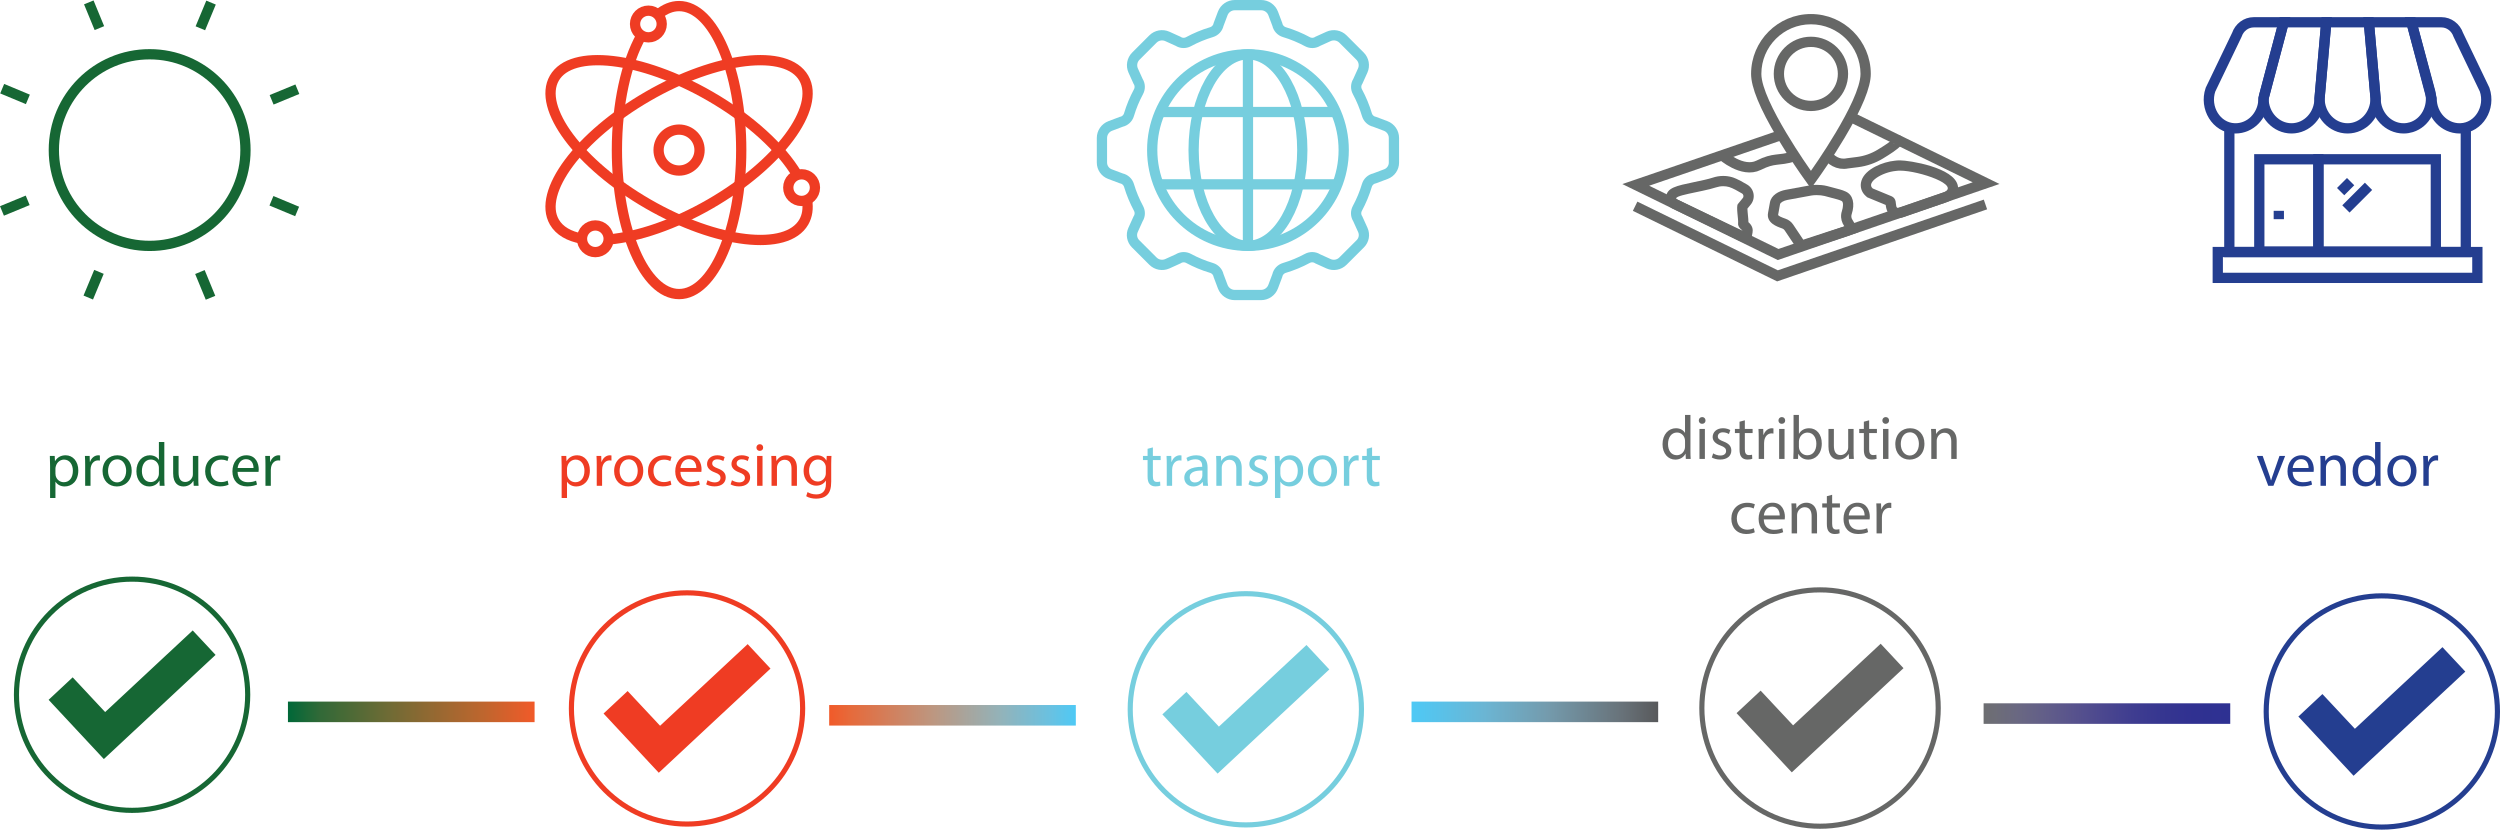 <!-- Generator: Adobe Illustrator 22.1.0, SVG Export Plug-In  -->
<svg version="1.1"
	 xmlns="http://www.w3.org/2000/svg" xmlns:xlink="http://www.w3.org/1999/xlink" xmlns:a="http://ns.adobe.com/AdobeSVGViewerExtensions/3.0/"
	 x="0px" y="0px" width="486.537px" height="161.462px" viewBox="0 0 486.537 161.462"
	 style="enable-background:new 0 0 486.537 161.462;" xml:space="preserve">
<style type="text/css">
	.st0{fill:none;stroke:#166734;stroke-miterlimit:10;}
	.st1{fill:#166734;}
	.st2{fill:none;stroke:#243E90;stroke-miterlimit:10;}
	.st3{fill:#243E90;}
	.st4{fill:none;stroke:#EF3C23;stroke-miterlimit:10;}
	.st5{fill:#EF3C23;}
	.st6{fill:none;stroke:#76CEDE;stroke-miterlimit:10;}
	.st7{fill:#76CEDE;}
	.st8{fill:#666766;}
	.st9{fill:none;stroke:#76CEDE;stroke-width:2;stroke-miterlimit:10;}
	.st10{fill:none;stroke:#243E90;stroke-width:2;stroke-miterlimit:10;}
	.st11{fill:none;stroke:#166734;stroke-width:2;stroke-miterlimit:10;}
	.st12{fill:none;stroke:url(#SVGID_1_);stroke-width:4;stroke-miterlimit:10;}
	.st13{fill:none;stroke:url(#SVGID_2_);stroke-width:4;stroke-miterlimit:10;}
	.st14{fill:none;stroke:url(#SVGID_3_);stroke-width:4;stroke-miterlimit:10;}
	.st15{fill:none;stroke:url(#SVGID_4_);stroke-width:4;stroke-miterlimit:10;}
	.st16{fill:none;stroke:#666766;stroke-width:2;stroke-miterlimit:10;}
	.st17{fill:none;stroke:#EF3C23;stroke-width:2;stroke-miterlimit:10;}
	.st18{font-family:'MyriadPro-Regular';}
	.st19{font-size:12px;}
	.st20{font-size:12.077px;}
	.st21{fill:none;stroke:url(#SVGID_5_);stroke-width:4;stroke-miterlimit:10;}
	.st22{fill:none;stroke:url(#SVGID_6_);stroke-width:4;stroke-miterlimit:10;}
	.st23{fill:none;stroke:url(#SVGID_7_);stroke-width:4;stroke-miterlimit:10;}
	.st24{fill:none;stroke:url(#SVGID_8_);stroke-width:4;stroke-miterlimit:10;}
</style>
<defs>
</defs>
<g>
	<circle class="st0" cx="25.705" cy="135.207" r="22.5"/>
	<g>
		<path class="st1" d="M37.505,122.691c1.498,1.605,2.929,3.135,4.446,4.759c-7.249,6.76-14.469,13.49-21.743,20.274
			c-3.589-3.848-7.132-7.646-10.749-11.526c1.552-1.451,3.073-2.873,4.683-4.378c2.115,2.261,4.203,4.494,6.32,6.759
			C26.15,133.275,31.783,128.024,37.505,122.691z"/>
	</g>
</g>
<g>
	<circle class="st2" cx="463.537" cy="138.462" r="22.5"/>
	<g>
		<path class="st3" d="M475.338,125.945c1.498,1.605,2.929,3.135,4.446,4.759c-7.249,6.76-14.469,13.49-21.743,20.274
			c-3.589-3.848-7.132-7.646-10.749-11.526c1.552-1.451,3.073-2.873,4.683-4.378c2.115,2.261,4.203,4.494,6.32,6.759
			C463.983,136.529,469.616,131.279,475.338,125.945z"/>
	</g>
</g>
<g>
	<g>
		<circle class="st4" cx="133.705" cy="137.874" r="22.5"/>
	</g>
	<g>
		<path class="st5" d="M145.506,125.357c1.499,1.605,2.927,3.135,4.444,4.759c-7.249,6.76-14.467,13.49-21.744,20.274
			c-3.589-3.848-7.13-7.646-10.747-11.526c1.552-1.451,3.073-2.873,4.683-4.378c2.115,2.261,4.201,4.494,6.32,6.759
			C134.151,135.941,139.782,130.69,145.506,125.357z"/>
	</g>
</g>
<g>
	<circle class="st6" cx="242.458" cy="138.04" r="22.5"/>
	<g>
		<path class="st7" d="M254.259,125.524c1.499,1.605,2.927,3.135,4.444,4.759c-7.249,6.76-14.467,13.49-21.744,20.274
			c-3.589-3.848-7.13-7.646-10.747-11.526c1.552-1.451,3.073-2.873,4.683-4.378c2.115,2.261,4.201,4.494,6.32,6.759
			C242.904,136.108,248.535,130.857,254.259,125.524z"/>
	</g>
</g>
<g>
	<path class="st1" d="M9.747,90.631c0-0.744-0.024-1.343-0.048-1.895h0.947l0.048,0.995h0.024c0.432-0.708,1.115-1.127,2.062-1.127
		c1.403,0,2.459,1.187,2.459,2.95c0,2.087-1.271,3.118-2.639,3.118c-0.768,0-1.439-0.336-1.787-0.912H10.79v3.154H9.747V90.631z
		 M10.79,92.178c0,0.156,0.024,0.3,0.048,0.432c0.192,0.732,0.828,1.235,1.583,1.235c1.116,0,1.763-0.911,1.763-2.243
		c0-1.163-0.612-2.159-1.727-2.159c-0.72,0-1.391,0.516-1.595,1.307c-0.036,0.132-0.072,0.288-0.072,0.432V92.178z"/>
	<path class="st1" d="M16.574,90.547c0-0.684-0.012-1.271-0.048-1.811h0.923l0.036,1.139h0.048c0.264-0.779,0.899-1.271,1.607-1.271
		c0.12,0,0.204,0.012,0.3,0.036v0.996c-0.108-0.024-0.216-0.036-0.359-0.036c-0.744,0-1.271,0.564-1.416,1.355
		c-0.024,0.144-0.048,0.312-0.048,0.492v3.094h-1.043V90.547z"/>
	<path class="st1" d="M25.631,91.59c0,2.146-1.487,3.082-2.89,3.082c-1.571,0-2.783-1.151-2.783-2.986
		c0-1.943,1.271-3.082,2.878-3.082C24.504,88.604,25.631,89.815,25.631,91.59z M21.026,91.65c0,1.271,0.732,2.231,1.763,2.231
		c1.007,0,1.763-0.947,1.763-2.255c0-0.983-0.492-2.23-1.739-2.23C21.566,89.396,21.026,90.547,21.026,91.65z"/>
	<path class="st1" d="M31.98,86.025v7.016c0,0.516,0.012,1.103,0.048,1.499H31.08l-0.048-1.007h-0.024
		c-0.324,0.647-1.032,1.139-1.979,1.139c-1.403,0-2.483-1.187-2.483-2.95c-0.012-1.931,1.188-3.118,2.603-3.118
		c0.888,0,1.487,0.419,1.751,0.887h0.024v-3.466H31.98z M30.924,91.099c0-0.132-0.012-0.312-0.048-0.444
		c-0.156-0.672-0.731-1.224-1.523-1.224c-1.091,0-1.739,0.959-1.739,2.243c0,1.175,0.576,2.146,1.715,2.146
		c0.708,0,1.355-0.468,1.547-1.259c0.036-0.144,0.048-0.288,0.048-0.456V91.099z"/>
	<path class="st1" d="M38.592,92.958c0,0.6,0.012,1.127,0.048,1.583h-0.936l-0.06-0.947H37.62c-0.276,0.467-0.887,1.079-1.919,1.079
		c-0.911,0-2.003-0.503-2.003-2.542v-3.394h1.056v3.214c0,1.103,0.336,1.847,1.295,1.847c0.708,0,1.199-0.492,1.391-0.959
		c0.06-0.156,0.096-0.348,0.096-0.54v-3.562h1.056V92.958z"/>
	<path class="st1" d="M44.484,94.325c-0.276,0.144-0.887,0.336-1.667,0.336c-1.751,0-2.891-1.188-2.891-2.962
		c0-1.787,1.224-3.083,3.119-3.083c0.624,0,1.175,0.156,1.463,0.3l-0.24,0.815c-0.252-0.144-0.647-0.276-1.223-0.276
		c-1.332,0-2.051,0.984-2.051,2.195c0,1.343,0.864,2.171,2.015,2.171c0.6,0,0.996-0.156,1.295-0.288L44.484,94.325z"/>
	<path class="st1" d="M46.238,91.83c0.024,1.427,0.936,2.015,1.991,2.015c0.755,0,1.211-0.132,1.607-0.3l0.18,0.756
		c-0.372,0.168-1.007,0.36-1.931,0.36c-1.787,0-2.854-1.175-2.854-2.927c0-1.751,1.032-3.13,2.723-3.13
		c1.895,0,2.399,1.667,2.399,2.734c0,0.216-0.024,0.384-0.036,0.492H46.238z M49.333,91.074c0.012-0.671-0.276-1.715-1.463-1.715
		c-1.067,0-1.535,0.983-1.619,1.715H49.333z"/>
	<path class="st1" d="M51.662,90.547c0-0.684-0.012-1.271-0.048-1.811h0.923l0.036,1.139h0.048c0.264-0.779,0.899-1.271,1.607-1.271
		c0.12,0,0.204,0.012,0.3,0.036v0.996c-0.108-0.024-0.216-0.036-0.359-0.036c-0.744,0-1.271,0.564-1.416,1.355
		c-0.024,0.144-0.048,0.312-0.048,0.492v3.094h-1.043V90.547z"/>
</g>
<g>
	<path class="st5" d="M109.305,90.631c0-0.744-0.024-1.343-0.048-1.895h0.947l0.048,0.995h0.024
		c0.432-0.708,1.115-1.127,2.062-1.127c1.403,0,2.459,1.187,2.459,2.95c0,2.087-1.271,3.118-2.639,3.118
		c-0.768,0-1.439-0.336-1.787-0.912h-0.024v3.154h-1.043V90.631z M110.349,92.178c0,0.156,0.024,0.3,0.048,0.432
		c0.192,0.732,0.828,1.235,1.583,1.235c1.116,0,1.763-0.911,1.763-2.243c0-1.163-0.612-2.159-1.727-2.159
		c-0.72,0-1.391,0.516-1.595,1.307c-0.036,0.132-0.072,0.288-0.072,0.432V92.178z"/>
	<path class="st5" d="M116.133,90.547c0-0.684-0.012-1.271-0.048-1.811h0.923l0.036,1.139h0.048
		c0.264-0.779,0.899-1.271,1.607-1.271c0.12,0,0.204,0.012,0.3,0.036v0.996c-0.108-0.024-0.216-0.036-0.359-0.036
		c-0.744,0-1.271,0.564-1.416,1.355c-0.024,0.144-0.048,0.312-0.048,0.492v3.094h-1.043V90.547z"/>
	<path class="st5" d="M125.19,91.59c0,2.146-1.487,3.082-2.89,3.082c-1.571,0-2.783-1.151-2.783-2.986
		c0-1.943,1.271-3.082,2.878-3.082C124.063,88.604,125.19,89.815,125.19,91.59z M120.584,91.65c0,1.271,0.732,2.231,1.763,2.231
		c1.007,0,1.763-0.947,1.763-2.255c0-0.983-0.492-2.23-1.739-2.23C121.125,89.396,120.584,90.547,120.584,91.65z"/>
	<path class="st5" d="M130.663,94.325c-0.276,0.144-0.887,0.336-1.667,0.336c-1.751,0-2.891-1.188-2.891-2.962
		c0-1.787,1.224-3.083,3.119-3.083c0.624,0,1.175,0.156,1.463,0.3l-0.24,0.815c-0.252-0.144-0.647-0.276-1.223-0.276
		c-1.332,0-2.051,0.984-2.051,2.195c0,1.343,0.864,2.171,2.015,2.171c0.6,0,0.996-0.156,1.295-0.288L130.663,94.325z"/>
	<path class="st5" d="M132.417,91.83c0.024,1.427,0.936,2.015,1.991,2.015c0.755,0,1.211-0.132,1.607-0.3l0.18,0.756
		c-0.372,0.168-1.007,0.36-1.931,0.36c-1.787,0-2.854-1.175-2.854-2.927c0-1.751,1.032-3.13,2.723-3.13
		c1.895,0,2.399,1.667,2.399,2.734c0,0.216-0.024,0.384-0.036,0.492H132.417z M135.511,91.074c0.012-0.671-0.276-1.715-1.463-1.715
		c-1.067,0-1.535,0.983-1.619,1.715H135.511z"/>
	<path class="st5" d="M137.697,93.461c0.312,0.204,0.864,0.42,1.392,0.42c0.768,0,1.127-0.384,1.127-0.863
		c0-0.504-0.3-0.78-1.079-1.067c-1.043-0.372-1.535-0.948-1.535-1.644c0-0.935,0.755-1.703,2.003-1.703
		c0.587,0,1.103,0.167,1.427,0.359l-0.264,0.768c-0.228-0.144-0.647-0.335-1.187-0.335c-0.624,0-0.972,0.36-0.972,0.792
		c0,0.479,0.348,0.695,1.104,0.983c1.007,0.384,1.523,0.888,1.523,1.751c0,1.02-0.792,1.739-2.171,1.739
		c-0.635,0-1.223-0.156-1.631-0.396L137.697,93.461z"/>
	<path class="st5" d="M142.449,93.461c0.312,0.204,0.864,0.42,1.392,0.42c0.768,0,1.127-0.384,1.127-0.863
		c0-0.504-0.3-0.78-1.079-1.067c-1.043-0.372-1.535-0.948-1.535-1.644c0-0.935,0.755-1.703,2.003-1.703
		c0.587,0,1.103,0.167,1.427,0.359l-0.264,0.768c-0.228-0.144-0.647-0.335-1.187-0.335c-0.624,0-0.972,0.36-0.972,0.792
		c0,0.479,0.348,0.695,1.104,0.983c1.007,0.384,1.523,0.888,1.523,1.751c0,1.02-0.792,1.739-2.171,1.739
		c-0.635,0-1.223-0.156-1.631-0.396L142.449,93.461z"/>
	<path class="st5" d="M148.52,87.105c0.012,0.36-0.252,0.648-0.671,0.648c-0.372,0-0.636-0.288-0.636-0.648
		c0-0.372,0.276-0.66,0.66-0.66C148.268,86.445,148.52,86.733,148.52,87.105z M147.345,94.541v-5.805h1.056v5.805H147.345z"/>
	<path class="st5" d="M150.153,90.307c0-0.6-0.012-1.091-0.048-1.571h0.936l0.06,0.959h0.024c0.288-0.552,0.959-1.091,1.919-1.091
		c0.803,0,2.051,0.479,2.051,2.47v3.466h-1.056v-3.346c0-0.936-0.348-1.715-1.343-1.715c-0.695,0-1.235,0.492-1.415,1.079
		c-0.048,0.132-0.072,0.312-0.072,0.492v3.49h-1.056V90.307z"/>
	<path class="st5" d="M161.814,88.736c-0.024,0.419-0.048,0.887-0.048,1.595v3.37c0,1.331-0.264,2.146-0.827,2.65
		c-0.564,0.528-1.379,0.696-2.111,0.696c-0.696,0-1.463-0.168-1.931-0.48l0.264-0.804c0.384,0.24,0.983,0.456,1.703,0.456
		c1.08,0,1.871-0.564,1.871-2.027v-0.648h-0.024c-0.324,0.54-0.948,0.972-1.847,0.972c-1.439,0-2.471-1.224-2.471-2.831
		c0-1.967,1.284-3.082,2.615-3.082c1.007,0,1.559,0.527,1.811,1.007h0.024l0.048-0.875H161.814z M160.722,91.026
		c0-0.18-0.012-0.336-0.06-0.479c-0.192-0.612-0.708-1.116-1.476-1.116c-1.007,0-1.727,0.852-1.727,2.195
		c0,1.14,0.576,2.087,1.715,2.087c0.647,0,1.235-0.408,1.463-1.079c0.06-0.18,0.083-0.384,0.083-0.564V91.026z"/>
</g>
<g>
	<path class="st7" d="M224.369,87.069v1.667h1.511v0.803h-1.511v3.13c0,0.72,0.204,1.127,0.792,1.127
		c0.276,0,0.479-0.036,0.611-0.072l0.048,0.792c-0.204,0.084-0.528,0.144-0.936,0.144c-0.492,0-0.888-0.156-1.14-0.444
		c-0.3-0.312-0.408-0.828-0.408-1.511v-3.167h-0.899v-0.803h0.899v-1.391L224.369,87.069z"/>
	<path class="st7" d="M227.069,90.547c0-0.684-0.012-1.271-0.048-1.811h0.923l0.036,1.139h0.048
		c0.264-0.779,0.899-1.271,1.607-1.271c0.12,0,0.204,0.012,0.3,0.036v0.996c-0.108-0.024-0.216-0.036-0.36-0.036
		c-0.744,0-1.271,0.564-1.416,1.355c-0.024,0.144-0.048,0.312-0.048,0.492v3.094h-1.043V90.547z"/>
	<path class="st7" d="M234.148,94.541l-0.084-0.731h-0.036c-0.324,0.456-0.947,0.863-1.775,0.863c-1.175,0-1.775-0.828-1.775-1.667
		c0-1.403,1.247-2.171,3.49-2.159v-0.12c0-0.479-0.132-1.343-1.319-1.343c-0.54,0-1.104,0.168-1.511,0.432l-0.24-0.695
		c0.48-0.312,1.175-0.516,1.907-0.516c1.775,0,2.207,1.211,2.207,2.375v2.171c0,0.503,0.024,0.995,0.096,1.391H234.148z
		 M233.992,91.578c-1.151-0.024-2.458,0.18-2.458,1.307c0,0.684,0.456,1.008,0.996,1.008c0.755,0,1.235-0.48,1.403-0.972
		c0.036-0.108,0.06-0.228,0.06-0.336V91.578z"/>
	<path class="st7" d="M236.718,90.307c0-0.6-0.012-1.091-0.048-1.571h0.936l0.06,0.959h0.024c0.288-0.552,0.959-1.091,1.919-1.091
		c0.803,0,2.051,0.479,2.051,2.47v3.466h-1.056v-3.346c0-0.936-0.348-1.715-1.344-1.715c-0.695,0-1.235,0.492-1.415,1.079
		c-0.048,0.132-0.072,0.312-0.072,0.492v3.49h-1.056V90.307z"/>
	<path class="st7" d="M243.233,93.461c0.312,0.204,0.863,0.42,1.392,0.42c0.768,0,1.127-0.384,1.127-0.863
		c0-0.504-0.3-0.78-1.079-1.067c-1.044-0.372-1.535-0.948-1.535-1.644c0-0.935,0.755-1.703,2.003-1.703
		c0.587,0,1.103,0.167,1.427,0.359l-0.264,0.768c-0.228-0.144-0.647-0.335-1.188-0.335c-0.624,0-0.972,0.36-0.972,0.792
		c0,0.479,0.348,0.695,1.104,0.983c1.008,0.384,1.523,0.888,1.523,1.751c0,1.02-0.792,1.739-2.171,1.739
		c-0.636,0-1.224-0.156-1.631-0.396L243.233,93.461z"/>
	<path class="st7" d="M248.129,90.631c0-0.744-0.023-1.343-0.048-1.895h0.947l0.048,0.995h0.024
		c0.432-0.708,1.115-1.127,2.062-1.127c1.403,0,2.459,1.187,2.459,2.95c0,2.087-1.271,3.118-2.639,3.118
		c-0.768,0-1.439-0.336-1.787-0.912h-0.023v3.154h-1.044V90.631z M249.173,92.178c0,0.156,0.023,0.3,0.048,0.432
		c0.191,0.732,0.827,1.235,1.583,1.235c1.115,0,1.763-0.911,1.763-2.243c0-1.163-0.611-2.159-1.727-2.159
		c-0.72,0-1.392,0.516-1.596,1.307c-0.035,0.132-0.071,0.288-0.071,0.432V92.178z"/>
	<path class="st7" d="M260.21,91.59c0,2.146-1.487,3.082-2.891,3.082c-1.571,0-2.782-1.151-2.782-2.986
		c0-1.943,1.271-3.082,2.878-3.082C259.083,88.604,260.21,89.815,260.21,91.59z M255.605,91.65c0,1.271,0.731,2.231,1.763,2.231
		c1.008,0,1.764-0.947,1.764-2.255c0-0.983-0.492-2.23-1.739-2.23S255.605,90.547,255.605,91.65z"/>
	<path class="st7" d="M261.545,90.547c0-0.684-0.012-1.271-0.048-1.811h0.924l0.036,1.139h0.048
		c0.264-0.779,0.899-1.271,1.606-1.271c0.12,0,0.204,0.012,0.3,0.036v0.996c-0.107-0.024-0.216-0.036-0.359-0.036
		c-0.743,0-1.271,0.564-1.415,1.355c-0.024,0.144-0.048,0.312-0.048,0.492v3.094h-1.044V90.547z"/>
	<path class="st7" d="M267.028,87.069v1.667h1.511v0.803h-1.511v3.13c0,0.72,0.203,1.127,0.791,1.127
		c0.276,0,0.479-0.036,0.611-0.072l0.049,0.792c-0.204,0.084-0.528,0.144-0.936,0.144c-0.492,0-0.888-0.156-1.14-0.444
		c-0.3-0.312-0.408-0.828-0.408-1.511v-3.167h-0.899v-0.803h0.899v-1.391L267.028,87.069z"/>
</g>
<g>
	<path class="st8" d="M328.986,80.746v7.061c0,0.519,0.012,1.11,0.048,1.509h-0.947l-0.048-1.014h-0.024
		c-0.323,0.651-1.031,1.146-1.979,1.146c-1.403,0-2.482-1.195-2.482-2.969c-0.013-1.943,1.188-3.138,2.603-3.138
		c0.888,0,1.487,0.422,1.751,0.893h0.023v-3.488H328.986z M327.931,85.852c0-0.133-0.012-0.314-0.048-0.447
		c-0.155-0.676-0.731-1.231-1.522-1.231c-1.092,0-1.739,0.965-1.739,2.257c0,1.183,0.575,2.161,1.715,2.161
		c0.708,0,1.355-0.471,1.547-1.268c0.036-0.145,0.048-0.29,0.048-0.458V85.852z"/>
	<path class="st8" d="M331.916,81.832c0.012,0.362-0.252,0.652-0.672,0.652c-0.371,0-0.636-0.29-0.636-0.652
		c0-0.374,0.276-0.664,0.66-0.664C331.664,81.169,331.916,81.458,331.916,81.832z M330.741,89.316v-5.842h1.055v5.842H330.741z"/>
	<path class="st8" d="M333.405,88.229c0.312,0.206,0.863,0.422,1.392,0.422c0.768,0,1.127-0.386,1.127-0.869
		c0-0.507-0.3-0.785-1.079-1.074c-1.044-0.375-1.535-0.954-1.535-1.654c0-0.941,0.756-1.714,2.003-1.714
		c0.588,0,1.104,0.169,1.427,0.362l-0.264,0.772c-0.228-0.145-0.647-0.338-1.188-0.338c-0.623,0-0.971,0.362-0.971,0.796
		c0,0.483,0.348,0.7,1.103,0.99c1.008,0.386,1.523,0.893,1.523,1.762c0,1.026-0.791,1.75-2.171,1.75
		c-0.636,0-1.223-0.157-1.631-0.398L333.405,88.229z"/>
	<path class="st8" d="M339.572,81.796v1.678h1.512v0.809h-1.512v3.15c0,0.724,0.204,1.134,0.792,1.134
		c0.275,0,0.479-0.036,0.611-0.072l0.048,0.797c-0.203,0.084-0.527,0.145-0.936,0.145c-0.491,0-0.887-0.157-1.139-0.446
		c-0.3-0.314-0.408-0.833-0.408-1.521v-3.187h-0.899v-0.809h0.899v-1.4L339.572,81.796z"/>
	<path class="st8" d="M342.273,85.296c0-0.688-0.013-1.28-0.049-1.823h0.924l0.036,1.146h0.048c0.264-0.784,0.899-1.279,1.607-1.279
		c0.12,0,0.204,0.012,0.3,0.036v1.002c-0.108-0.024-0.216-0.036-0.36-0.036c-0.743,0-1.271,0.567-1.415,1.364
		c-0.023,0.145-0.048,0.314-0.048,0.495v3.114h-1.043V85.296z"/>
	<path class="st8" d="M347.42,81.832c0.012,0.362-0.252,0.652-0.672,0.652c-0.371,0-0.636-0.29-0.636-0.652
		c0-0.374,0.276-0.664,0.66-0.664C347.168,81.169,347.42,81.458,347.42,81.832z M346.245,89.316v-5.842h1.055v5.842H346.245z"/>
	<path class="st8" d="M349.004,89.316c0.024-0.398,0.049-0.99,0.049-1.509v-7.061h1.043v3.669h0.024
		c0.371-0.652,1.043-1.074,1.979-1.074c1.439,0,2.459,1.207,2.446,2.981c0,2.088-1.307,3.126-2.603,3.126
		c-0.839,0-1.511-0.326-1.942-1.099h-0.036l-0.048,0.966H349.004z M350.096,86.974c0,0.132,0.024,0.265,0.048,0.386
		c0.204,0.736,0.815,1.243,1.583,1.243c1.104,0,1.764-0.905,1.764-2.245c0-1.171-0.6-2.172-1.728-2.172
		c-0.72,0-1.392,0.495-1.607,1.303c-0.023,0.121-0.06,0.266-0.06,0.435V86.974z"/>
	<path class="st8" d="M360.737,87.722c0,0.604,0.013,1.135,0.049,1.593h-0.936l-0.061-0.954h-0.023
		c-0.276,0.471-0.888,1.086-1.919,1.086c-0.912,0-2.003-0.507-2.003-2.559v-3.416h1.055v3.235c0,1.11,0.336,1.858,1.296,1.858
		c0.707,0,1.199-0.495,1.391-0.965c0.061-0.157,0.097-0.35,0.097-0.543v-3.585h1.055V87.722z"/>
	<path class="st8" d="M363.764,81.796v1.678h1.512v0.809h-1.512v3.15c0,0.724,0.204,1.134,0.792,1.134
		c0.275,0,0.479-0.036,0.611-0.072l0.048,0.797c-0.203,0.084-0.527,0.145-0.936,0.145c-0.491,0-0.887-0.157-1.139-0.446
		c-0.3-0.314-0.408-0.833-0.408-1.521v-3.187h-0.899v-0.809h0.899v-1.4L363.764,81.796z"/>
	<path class="st8" d="M367.64,81.832c0.012,0.362-0.252,0.652-0.672,0.652c-0.371,0-0.636-0.29-0.636-0.652
		c0-0.374,0.276-0.664,0.66-0.664C367.388,81.169,367.64,81.458,367.64,81.832z M366.465,89.316v-5.842h1.055v5.842H366.465z"/>
	<path class="st8" d="M374.525,86.346c0,2.161-1.487,3.102-2.891,3.102c-1.571,0-2.782-1.159-2.782-3.005
		c0-1.956,1.271-3.102,2.878-3.102C373.397,83.341,374.525,84.56,374.525,86.346z M369.92,86.407c0,1.279,0.731,2.245,1.763,2.245
		c1.008,0,1.763-0.953,1.763-2.269c0-0.99-0.491-2.245-1.738-2.245C370.459,84.138,369.92,85.296,369.92,86.407z"/>
	<path class="st8" d="M375.86,85.055c0-0.604-0.013-1.098-0.049-1.581h0.936l0.061,0.966h0.023c0.288-0.555,0.96-1.099,1.919-1.099
		c0.804,0,2.051,0.483,2.051,2.486v3.488h-1.055v-3.368c0-0.941-0.349-1.726-1.344-1.726c-0.695,0-1.235,0.495-1.415,1.086
		c-0.048,0.133-0.072,0.314-0.072,0.495v3.512h-1.055V85.055z"/>
	<path class="st8" d="M341.503,103.59c-0.276,0.145-0.888,0.338-1.668,0.338c-1.751,0-2.89-1.195-2.89-2.981
		c0-1.798,1.223-3.102,3.118-3.102c0.623,0,1.175,0.157,1.463,0.302l-0.24,0.821c-0.251-0.145-0.647-0.278-1.223-0.278
		c-1.331,0-2.051,0.99-2.051,2.209c0,1.352,0.863,2.185,2.015,2.185c0.6,0,0.995-0.157,1.295-0.29L341.503,103.59z"/>
	<path class="st8" d="M343.256,101.08c0.024,1.436,0.936,2.027,1.991,2.027c0.756,0,1.211-0.133,1.607-0.302l0.18,0.761
		c-0.372,0.169-1.008,0.362-1.931,0.362c-1.787,0-2.854-1.183-2.854-2.945s1.031-3.15,2.723-3.15c1.895,0,2.398,1.678,2.398,2.752
		c0,0.217-0.024,0.386-0.036,0.495H343.256z M346.351,100.319c0.012-0.676-0.276-1.726-1.463-1.726
		c-1.067,0-1.535,0.989-1.619,1.726H346.351z"/>
	<path class="st8" d="M348.682,99.547c0-0.604-0.013-1.098-0.049-1.581h0.936l0.061,0.966h0.023c0.288-0.555,0.96-1.099,1.919-1.099
		c0.804,0,2.051,0.483,2.051,2.486v3.488h-1.055v-3.368c0-0.941-0.348-1.726-1.344-1.726c-0.695,0-1.235,0.495-1.415,1.086
		c-0.048,0.133-0.072,0.314-0.072,0.495v3.512h-1.055V99.547z"/>
	<path class="st8" d="M356.564,96.288v1.678h1.512v0.809h-1.512v3.15c0,0.724,0.204,1.134,0.792,1.134
		c0.275,0,0.479-0.036,0.611-0.072l0.048,0.797c-0.203,0.084-0.527,0.145-0.936,0.145c-0.491,0-0.887-0.157-1.139-0.446
		c-0.3-0.314-0.408-0.833-0.408-1.521v-3.187h-0.899v-0.809h0.899v-1.4L356.564,96.288z"/>
	<path class="st8" d="M359.78,101.08c0.024,1.436,0.936,2.027,1.991,2.027c0.756,0,1.211-0.133,1.607-0.302l0.18,0.761
		c-0.372,0.169-1.008,0.362-1.931,0.362c-1.787,0-2.854-1.183-2.854-2.945s1.031-3.15,2.723-3.15c1.895,0,2.398,1.678,2.398,2.752
		c0,0.217-0.024,0.386-0.036,0.495H359.78z M362.875,100.319c0.012-0.676-0.276-1.726-1.463-1.726c-1.067,0-1.535,0.989-1.619,1.726
		H362.875z"/>
	<path class="st8" d="M365.205,99.789c0-0.688-0.013-1.28-0.049-1.823h0.924l0.036,1.146h0.048c0.264-0.784,0.899-1.279,1.607-1.279
		c0.12,0,0.204,0.012,0.3,0.036v1.002c-0.108-0.024-0.216-0.036-0.36-0.036c-0.743,0-1.271,0.567-1.415,1.364
		c-0.023,0.145-0.048,0.314-0.048,0.495v3.114h-1.043V99.789z"/>
</g>
<g>
	<path class="st3" d="M440.353,88.736l1.14,3.262c0.192,0.527,0.348,1.007,0.468,1.487h0.036c0.132-0.48,0.3-0.96,0.491-1.487
		l1.128-3.262h1.104l-2.279,5.805h-1.007l-2.207-5.805H440.353z"/>
	<path class="st3" d="M446.185,91.83c0.024,1.427,0.936,2.015,1.991,2.015c0.755,0,1.211-0.132,1.606-0.3l0.181,0.756
		c-0.372,0.168-1.008,0.36-1.932,0.36c-1.787,0-2.854-1.175-2.854-2.927c0-1.751,1.032-3.13,2.723-3.13
		c1.896,0,2.399,1.667,2.399,2.734c0,0.216-0.024,0.384-0.036,0.492H446.185z M449.279,91.074c0.012-0.671-0.276-1.715-1.464-1.715
		c-1.067,0-1.535,0.983-1.619,1.715H449.279z"/>
	<path class="st3" d="M451.609,90.307c0-0.6-0.013-1.091-0.048-1.571h0.936l0.06,0.959h0.024c0.287-0.552,0.959-1.091,1.919-1.091
		c0.803,0,2.051,0.479,2.051,2.47v3.466h-1.056v-3.346c0-0.936-0.348-1.715-1.344-1.715c-0.695,0-1.235,0.492-1.415,1.079
		c-0.048,0.132-0.071,0.312-0.071,0.492v3.49h-1.056V90.307z"/>
	<path class="st3" d="M463.282,86.025v7.016c0,0.516,0.012,1.103,0.048,1.499h-0.947l-0.048-1.007h-0.024
		c-0.324,0.647-1.031,1.139-1.979,1.139c-1.403,0-2.483-1.187-2.483-2.95c-0.012-1.931,1.188-3.118,2.603-3.118
		c0.888,0,1.487,0.419,1.752,0.887h0.023v-3.466H463.282z M462.227,91.099c0-0.132-0.012-0.312-0.048-0.444
		c-0.156-0.672-0.731-1.224-1.523-1.224c-1.091,0-1.739,0.959-1.739,2.243c0,1.175,0.576,2.146,1.716,2.146
		c0.707,0,1.354-0.468,1.547-1.259c0.036-0.144,0.048-0.288,0.048-0.456V91.099z"/>
	<path class="st3" d="M470.29,91.59c0,2.146-1.487,3.082-2.891,3.082c-1.571,0-2.782-1.151-2.782-2.986
		c0-1.943,1.271-3.082,2.878-3.082C469.163,88.604,470.29,89.815,470.29,91.59z M465.685,91.65c0,1.271,0.731,2.231,1.763,2.231
		c1.008,0,1.764-0.947,1.764-2.255c0-0.983-0.492-2.23-1.739-2.23S465.685,90.547,465.685,91.65z"/>
	<path class="st3" d="M471.625,90.547c0-0.684-0.013-1.271-0.048-1.811h0.923l0.036,1.139h0.048
		c0.264-0.779,0.899-1.271,1.607-1.271c0.12,0,0.204,0.012,0.3,0.036v0.996c-0.108-0.024-0.216-0.036-0.359-0.036
		c-0.744,0-1.271,0.564-1.416,1.355c-0.023,0.144-0.048,0.312-0.048,0.492v3.094h-1.043V90.547z"/>
</g>
<g>
</g>
<g id="_x32__1_">
	<path class="st9" d="M269.665,24.513l-2.148-0.811c-0.711-0.148-1.282-0.675-1.49-1.372c-0.468-1.567-1.092-3.067-1.855-4.481
		c-0.344-0.641-0.315-1.418,0.084-2.027l0.946-2.089c0.429-0.95,0.226-2.068-0.512-2.806l-3.327-3.328
		c-0.738-0.737-1.854-0.94-2.804-0.512l-2.087,0.945c-0.609,0.398-1.386,0.429-2.027,0.083c-1.415-0.765-2.917-1.39-4.485-1.86
		c-0.696-0.209-1.223-0.78-1.372-1.491l-0.807-2.142C247.412,1.647,246.479,1,245.436,1h-2.565h-0.141h-2.425
		c-1.043,0-1.976,0.647-2.345,1.622l-0.807,2.142c-0.149,0.711-0.676,1.282-1.372,1.491c-1.569,0.469-3.07,1.095-4.485,1.86
		c-0.641,0.346-1.418,0.315-2.027-0.083l-2.087-0.945c-0.95-0.429-2.066-0.225-2.804,0.512l-3.327,3.328
		c-0.738,0.738-0.94,1.855-0.512,2.806l0.946,2.089c0.399,0.609,0.429,1.386,0.084,2.027c-0.763,1.414-1.387,2.914-1.855,4.481
		c-0.208,0.697-0.779,1.224-1.49,1.372l-2.148,0.811c-0.975,0.367-1.622,1.302-1.622,2.345l0.001,4.786
		c0,0.994,0.616,1.885,1.546,2.235l2.228,0.839c0.711,0.148,1.282,0.675,1.491,1.37c0.468,1.564,1.094,3.061,1.855,4.474
		c0.346,0.64,0.316,1.417-0.083,2.027l-0.983,2.17c-0.41,0.907-0.216,1.972,0.486,2.675l3.385,3.383
		c0.738,0.738,1.855,0.94,2.806,0.51l2.1-0.952c0.609-0.399,1.386-0.429,2.027-0.084c1.41,0.76,2.905,1.383,4.468,1.851
		c0.696,0.208,1.223,0.779,1.372,1.49l0.812,2.159c0.367,0.976,1.302,1.622,2.345,1.622h2.418h0.141h2.558
		c1.043,0,1.978-0.647,2.345-1.622l0.812-2.159c0.149-0.711,0.676-1.282,1.372-1.49c1.563-0.468,3.059-1.091,4.468-1.851
		c0.641-0.344,1.418-0.315,2.027,0.084l2.1,0.952c0.95,0.43,2.068,0.228,2.806-0.51l3.385-3.383
		c0.703-0.703,0.897-1.768,0.486-2.675l-0.983-2.17c-0.399-0.61-0.429-1.387-0.083-2.027c0.762-1.413,1.387-2.91,1.855-4.474
		c0.209-0.696,0.78-1.223,1.491-1.37l2.228-0.839c0.93-0.35,1.546-1.241,1.546-2.235l0.001-4.786
		C271.287,25.815,270.64,24.88,269.665,24.513z"/>
	<circle class="st9" cx="242.871" cy="29.207" r="18.634"/>
	<ellipse class="st9" cx="242.871" cy="29.207" rx="10.575" ry="18.634"/>
	<line class="st9" x1="242.871" y1="10.725" x2="242.871" y2="47.69"/>
	<line class="st9" x1="225.769" y1="21.8" x2="259.961" y2="21.8"/>
	<line class="st9" x1="225.769" y1="35.876" x2="259.961" y2="35.876"/>
</g>
<g id="_x37__1_">
	<line class="st10" x1="440.665" y1="18.594" x2="440.637" y2="18.594"/>
	<polyline class="st10" points="433.861,24.836 433.861,49.05 479.881,49.05 479.881,24.836 	"/>
	<line class="st10" x1="473.08" y1="18.594" x2="473.077" y2="18.594"/>
	<rect x="431.611" y="49.05" class="st10" width="50.522" height="5.028"/>
	<rect x="451.189" y="30.998" class="st10" width="22.861" height="17.961"/>
	<rect x="439.693" y="30.998" class="st10" width="11.496" height="17.961"/>
	<path class="st10" d="M478.681,24.982L478.681,24.982c-3.011,0-5.453-2.604-5.453-5.817l-3.926-14.828h5.836
		c1.472,0,2.786,0.982,3.289,2.458l5.12,10.655c1.21,3.55-1.141,7.401-4.68,7.528C478.807,24.98,478.744,24.982,478.681,24.982z"/>
	<path class="st10" d="M467.776,24.982L467.776,24.982c-3.011,0-5.453-2.604-5.453-5.817l-1.309-14.828h8.288l3.685,13.649
		c0.601,2.936-0.987,5.932-3.693,6.767C468.813,24.902,468.303,24.982,467.776,24.982z"/>
	<path class="st10" d="M456.871,24.982L456.871,24.982c-3.011,0-5.453-2.604-5.453-5.817l1.309-14.828h8.288l1.309,14.828
		C462.324,22.377,459.883,24.982,456.871,24.982z"/>
	<path class="st10" d="M445.966,24.982L445.966,24.982c-3.011,0-5.453-2.604-5.453-5.817l3.926-14.828h8.288l-1.309,14.828
		C451.419,22.377,448.978,24.982,445.966,24.982z"/>
	<path class="st10" d="M435.061,24.982L435.061,24.982c-0.063,0-0.125-0.001-0.187-0.003c-3.539-0.128-5.891-3.978-4.68-7.528
		l5.12-10.655c0.503-1.476,1.818-2.458,3.289-2.458h5.836l-3.83,14.358c-0.058,0.286-0.09,0.576-0.109,0.868
		C440.309,22.59,437.947,24.982,435.061,24.982z"/>
	<line class="st10" x1="457.465" y1="35.348" x2="455.52" y2="37.293"/>
	<line class="st10" x1="460.95" y1="36.263" x2="456.55" y2="40.663"/>
	<line class="st10" x1="443.49" y1="41.027" x2="443.49" y2="42.656"/>
</g>
<g id="_x38__1_">
	<line class="st11" x1="5.388" y1="38.989" x2="0.381" y2="41.053"/>
	<line class="st11" x1="57.868" y1="17.361" x2="52.859" y2="19.425"/>
	<line class="st11" x1="19.258" y1="52.907" x2="17.176" y2="57.908"/>
	<line class="st11" x1="41.073" y1="0.506" x2="38.991" y2="5.507"/>
	<line class="st11" x1="19.343" y1="5.472" x2="17.279" y2="0.464"/>
	<line class="st11" x1="40.97" y1="57.95" x2="38.906" y2="52.943"/>
	<line class="st11" x1="57.825" y1="41.155" x2="52.825" y2="39.073"/>
	<line class="st11" x1="5.424" y1="19.341" x2="0.424" y2="17.259"/>
	<circle class="st11" cx="29.125" cy="29.207" r="18.647"/>
</g>
<linearGradient id="SVGID_1_" gradientUnits="userSpaceOnUse" x1="274.705" y1="138.54" x2="322.705" y2="138.54">
	<stop  offset="0.002" style="stop-color:#4EC9F5"/>
	<stop  offset="0.107" style="stop-color:#58C2EA"/>
	<stop  offset="0.297" style="stop-color:#6BB5D3"/>
	<stop  offset="0.55" style="stop-color:#749BAD"/>
	<stop  offset="0.854" style="stop-color:#687279"/>
	<stop  offset="1" style="stop-color:#58595B"/>
</linearGradient>
<line class="st12" x1="274.705" y1="138.54" x2="322.705" y2="138.54"/>
<linearGradient id="SVGID_2_" gradientUnits="userSpaceOnUse" x1="386.038" y1="138.874" x2="434.038" y2="138.874">
	<stop  offset="4.006410e-04" style="stop-color:#6D6E71"/>
	<stop  offset="0.045" style="stop-color:#6D6D77"/>
	<stop  offset="0.15" style="stop-color:#696783"/>
	<stop  offset="0.26" style="stop-color:#615D89"/>
	<stop  offset="0.371" style="stop-color:#57528D"/>
	<stop  offset="0.485" style="stop-color:#4B478F"/>
	<stop  offset="0.602" style="stop-color:#3F3D90"/>
	<stop  offset="0.723" style="stop-color:#363690"/>
	<stop  offset="0.851" style="stop-color:#303191"/>
	<stop  offset="0.999" style="stop-color:#2E3192"/>
</linearGradient>
<line class="st13" x1="386.038" y1="138.874" x2="434.038" y2="138.874"/>
<linearGradient id="SVGID_3_" gradientUnits="userSpaceOnUse" x1="56.038" y1="138.54" x2="104.038" y2="138.54">
	<stop  offset="4.006410e-04" style="stop-color:#006838"/>
	<stop  offset="0.129" style="stop-color:#316937"/>
	<stop  offset="0.4" style="stop-color:#6D6B35"/>
	<stop  offset="0.787" style="stop-color:#BD662E"/>
	<stop  offset="0.999" style="stop-color:#F15A29"/>
</linearGradient>
<line class="st14" x1="56.038" y1="138.54" x2="104.038" y2="138.54"/>
<linearGradient id="SVGID_4_" gradientUnits="userSpaceOnUse" x1="161.371" y1="139.207" x2="209.371" y2="139.207">
	<stop  offset="4.006410e-04" style="stop-color:#F15A29"/>
	<stop  offset="0.085" style="stop-color:#E66A3B"/>
	<stop  offset="0.424" style="stop-color:#BC9781"/>
	<stop  offset="0.699" style="stop-color:#92B3BA"/>
	<stop  offset="0.897" style="stop-color:#69C1E1"/>
	<stop  offset="0.999" style="stop-color:#4EC9F5"/>
</linearGradient>
<line class="st15" x1="161.371" y1="139.207" x2="209.371" y2="139.207"/>
<g>
	<g>
		<path class="st8" d="M354.205,115.295c12.426,0,22.5,10.074,22.5,22.5c0,12.426-10.074,22.5-22.5,22.5s-22.5-10.074-22.5-22.5
			C331.705,125.369,341.778,115.295,354.205,115.295 M354.205,114.295c-12.958,0-23.5,10.542-23.5,23.5s10.542,23.5,23.5,23.5
			s23.5-10.542,23.5-23.5S367.163,114.295,354.205,114.295L354.205,114.295z"/>
	</g>
	<g>
		<g>
			<path class="st8" d="M366.006,125.279c1.498,1.605,2.927,3.135,4.444,4.759c-7.247,6.76-14.467,13.49-21.743,20.274
				c-3.589-3.848-7.13-7.646-10.747-11.526c1.552-1.451,3.073-2.873,4.683-4.378c2.115,2.261,4.203,4.494,6.32,6.759
				C354.651,135.863,360.284,130.612,366.006,125.279z"/>
		</g>
	</g>
</g>
<g id="_x36__2_">
	<polyline class="st16" points="347.234,26.069 318.343,35.985 346.049,49.532 386.525,35.641 360.046,22.693 	"/>
	<polyline class="st16" points="318.218,40.137 345.924,53.685 386.399,39.793 	"/>
	<g>
		<path class="st8" d="M369.764,33.21c3.714,0,12.11,2.886,8.368,4.279c-0.545,0.203-5.346,1.856-8.406,2.906
			c-0.135,0.046-0.243,0.068-0.331,0.068c-0.422,0-0.361-0.51-0.48-1.26c-0.072-0.452-0.37-0.836-0.793-1.011l-3.657-1.512
			c-1.384-1.174,1.792-3.172,4.53-3.417C369.219,33.227,369.477,33.21,369.764,33.21 M369.764,31.21
			c-0.375,0-0.708,0.022-1.017,0.068c-2.273,0.224-5.743,1.563-6.481,3.888c-0.356,1.121-0.017,2.257,0.905,3.039l0.24,0.203
			l0.29,0.12l3.286,1.359c0.256,2.241,1.618,2.576,2.408,2.576c0.313,0,0.634-0.058,0.98-0.177c0.314-0.108,7.707-2.645,8.455-2.924
			c2.411-0.897,2.295-2.656,2.202-3.173C380.379,32.566,371.524,31.21,369.764,31.21L369.764,31.21z"/>
	</g>
	<path class="st16" d="M369.223,27.181c0.156,0.09,0.135,0.246-0.01,0.445c-0.436,0.598-1.996,1.588-3.304,2.38
		c-1.339,0.811-2.831,1.334-4.384,1.533l-1.97,0.252c-1.863,0.387-3.28-0.662-4.143-1.858"/>
	<g>
		<path class="st8" d="M335.364,36.239c0.387,0,0.774,0.052,1.151,0.16c0.665,0.189,1.801,0.833,2.495,1.248
			c0.318,0.19,0.391,0.618,0.157,0.904l-0.952,1.16c-0.381,0.464,0.136,3.1,0.045,3.693c-0.134,0.879,0.933,1.456,0.84,1.491
			c-0.093-0.046-12.572-6.016-12.656-6.062c-1.522-0.737,4.808-1.462,7.508-2.362C334.41,36.318,334.887,36.239,335.364,36.239
			 M335.364,34.239L335.364,34.239c-0.691,0-1.378,0.113-2.044,0.335c-0.864,0.288-2.244,0.576-3.579,0.854
			c-3.633,0.758-5.291,1.104-5.514,2.913c-0.092,0.748,0.213,1.743,1.345,2.292l0-0.001c0.291,0.143,1.625,0.782,8.896,4.263
			c2.041,0.977,3.654,1.749,3.755,1.798l0.765,0.371l0.803-0.292l1.075-0.396l0.208-1.133c0.094-0.522,0.033-1.291-0.787-1.994
			c-0.005-0.004-0.01-0.009-0.016-0.014c0.001-0.345-0.037-0.757-0.094-1.324c-0.035-0.353-0.094-0.939-0.104-1.312l0.64-0.781
			c0.481-0.587,0.683-1.353,0.553-2.101c-0.13-0.747-0.578-1.399-1.23-1.789c-1.943-1.161-2.719-1.382-2.974-1.455
			C336.513,34.318,335.941,34.239,335.364,34.239L335.364,34.239z"/>
	</g>
	<g>
		<path class="st8" d="M353.541,37.975c0.557,0,1.138,0.058,1.549,0.168l2.487,0.662c0.27,0.072,0.556,0.179,0.821,0.301
			c0.411,0.19,0.317,1.206,0.057,1.994c-0.26,0.789-0.19,1.649,0.165,2.399l0.324,0.552c-0.114,0.042-6.335,2.022-8,2.594
			l-1.956-2.923c-0.354-0.54-0.879-0.945-1.49-1.154c-0.715-0.244-1.485-0.559-1.445-0.779l0.368-2.034
			c0.06-0.331,0.706-0.711,1.437-0.845l4.657-0.856C352.808,38.001,353.169,37.975,353.541,37.975 M353.541,35.975L353.541,35.975
			c-0.353,0-0.881,0.02-1.387,0.113l-4.657,0.856c-1.3,0.239-2.782,1.009-3.044,2.456l-0.368,2.034
			c-0.355,1.96,1.753,2.681,2.766,3.027c0.191,0.065,0.356,0.192,0.464,0.358l1.966,2.939l0.856,1.279l1.456-0.5
			c1.192-0.409,4.792-1.563,6.725-2.183c0.767-0.246,1.282-0.413,1.315-0.425l2.249-0.825l-1.214-2.065l-0.269-0.457
			c-0.116-0.281-0.133-0.589-0.045-0.855c0.69-2.097,0.262-3.796-1.117-4.435c-0.378-0.175-0.775-0.32-1.146-0.419l-2.487-0.662
			C354.837,36.005,353.982,35.975,353.541,35.975L353.541,35.975z"/>
	</g>
	<path class="st16" d="M349.166,30.434c-3.23,0.975-3.764,0.16-6.912,1.73s-7.124-1.97-7.124-1.97"/>
	<g>
		<path class="st8" d="M352.434,4.73c5.328,0,9.648,4.32,9.648,9.648c0,5.328-9.648,18.866-9.648,18.866s-9.648-13.537-9.648-18.866
			C342.786,9.049,347.106,4.73,352.434,4.73 M352.434,2.73c-6.423,0-11.648,5.225-11.648,11.648c0,2.611,1.67,6.685,5.106,12.454
			c2.426,4.074,4.813,7.431,4.914,7.572l1.629,2.285l1.629-2.285c0.1-0.141,2.488-3.498,4.914-7.572
			c3.436-5.769,5.106-9.843,5.106-12.454C364.082,7.955,358.857,2.73,352.434,2.73L352.434,2.73z"/>
	</g>
	<g>
		<path class="st8" d="M352.434,9.141c2.892,0,5.237,2.345,5.237,5.237c0,2.892-2.345,5.237-5.237,5.237
			c-2.892,0-5.237-2.345-5.237-5.237C347.197,11.486,349.542,9.141,352.434,9.141 M352.434,7.141c-3.99,0-7.237,3.246-7.237,7.237
			s3.246,7.237,7.237,7.237s7.237-3.246,7.237-7.237S356.425,7.141,352.434,7.141L352.434,7.141z"/>
	</g>
</g>
<g id="_x31_0_1_">
	<path class="st17" d="M128.098,2.801c1.269-1.047,2.635-1.617,4.059-1.617c6.681,0,12.097,12.546,12.097,28.023
		s-5.416,28.023-12.097,28.023S120.06,44.684,120.06,29.207c0-9.021,1.84-17.047,4.699-22.172"/>
	<path class="st17" d="M113.269,46.45c-2.509-0.454-4.392-1.52-5.38-3.231c-3.34-5.786,4.817-16.749,18.22-24.488
		s26.976-9.321,30.317-3.535s-4.817,16.749-18.22,24.488c-6.998,4.04-14.043,6.403-19.653,6.914"/>
	<circle class="st17" cx="132.157" cy="29.207" r="3.985"/>
	<circle class="st17" cx="126.185" cy="4.672" r="2.596"/>
	<circle class="st17" cx="115.861" cy="46.47" r="2.596"/>
	<circle class="st17" cx="156.005" cy="36.514" r="2.596"/>
	<path class="st17" d="M155.098,33.952c-2.996-5.055-9.045-10.691-16.892-15.221c-13.403-7.738-26.976-9.321-30.317-3.535
		c-3.34,5.786,4.817,16.749,18.22,24.488s26.976,9.321,30.317,3.535c0.7-1.213,0.895-2.654,0.642-4.245"/>
</g>
</svg>